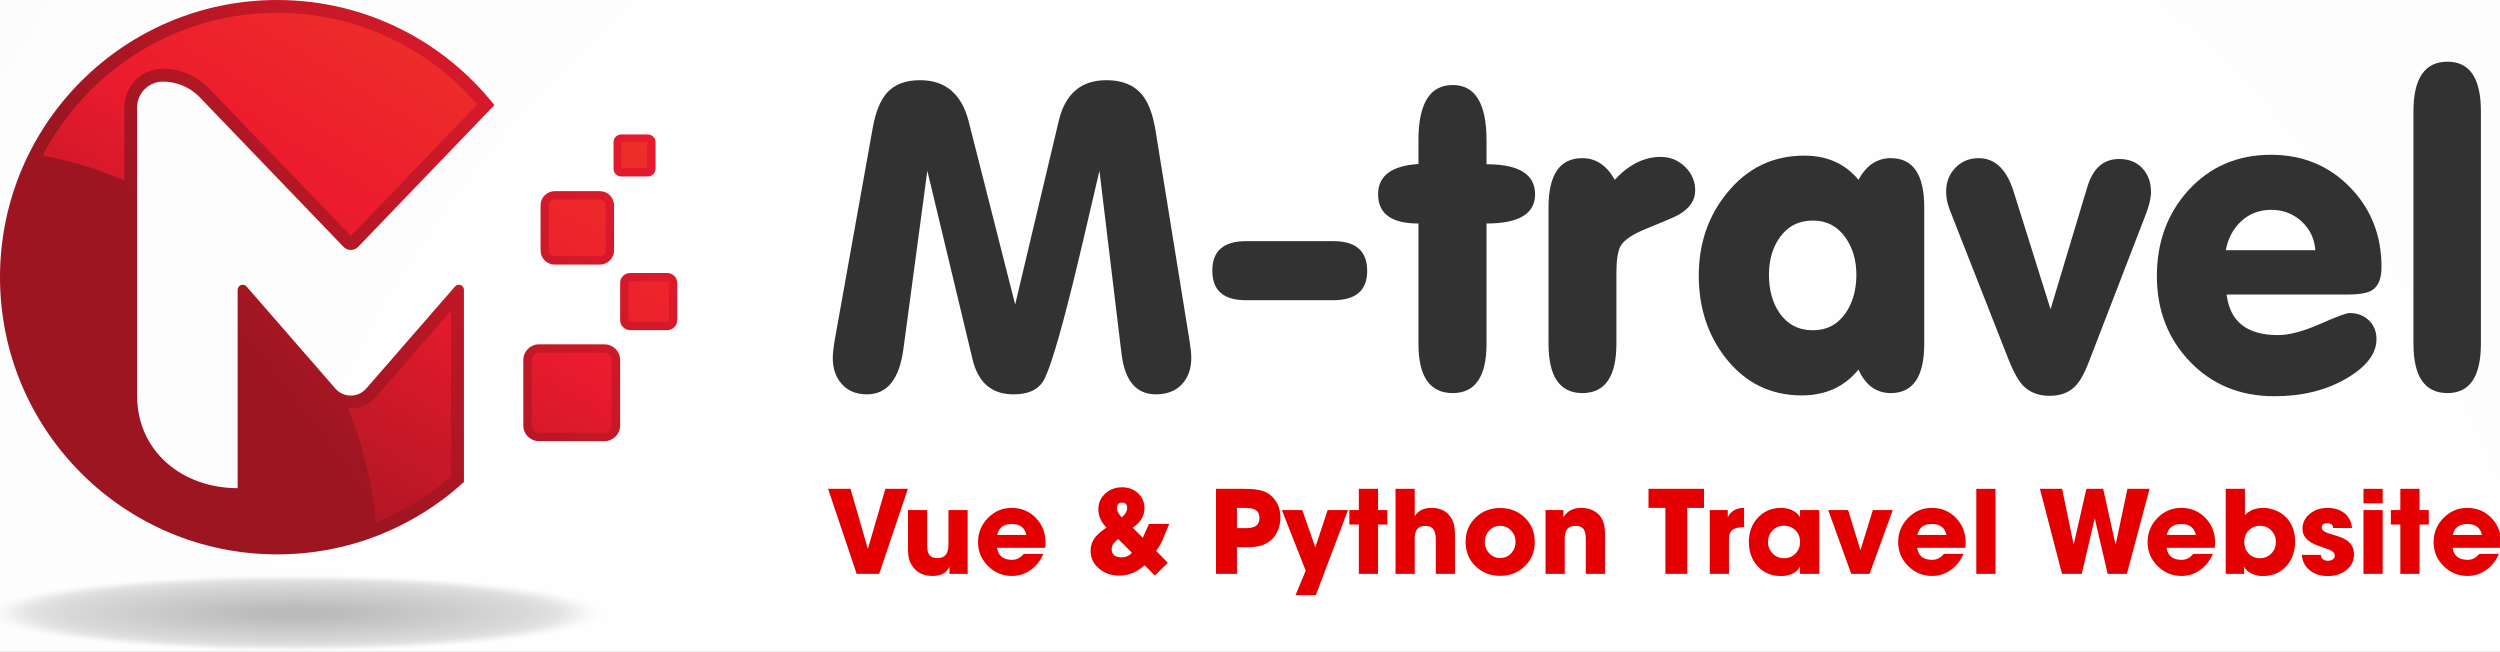 <?xml version="1.0" encoding="utf-8"?>
<!-- Generator: Adobe Illustrator 16.0.0, SVG Export Plug-In . SVG Version: 6.00 Build 0)  -->
<!DOCTYPE svg PUBLIC "-//W3C//DTD SVG 1.1//EN" "http://www.w3.org/Graphics/SVG/1.1/DTD/svg11.dtd">
<svg version="1.1" xmlns="http://www.w3.org/2000/svg" xmlns:xlink="http://www.w3.org/1999/xlink" x="0px" y="0px"
	 width="506.719px" height="132.115px" viewBox="0 0 506.719 132.115" enable-background="new 0 0 506.719 132.115"
	 xml:space="preserve">
<rect x="0" y="0" width="506.719" height="132.115" fill="#808080" stroke="none"/>
<g id="Layer_3">
	<radialGradient id="SVGID_1_" cx="283.469" cy="181.601" r="535.571" gradientUnits="userSpaceOnUse">
		<stop  offset="0" style="stop-color:#FFFFFF"/>
		<stop  offset="0.594" style="stop-color:#FDFDFD"/>
		<stop  offset="0.808" style="stop-color:#F6F7F7"/>
		<stop  offset="0.96" style="stop-color:#EBEBEC"/>
		<stop  offset="1" style="stop-color:#E6E7E8"/>
	</radialGradient>
	<rect x="-116.531" y="-216.989" fill="url(#SVGID_1_)" width="800" height="800"/>
</g>
<g id="Layer_5">
	<g>
		<g opacity="0.3">
			<ellipse opacity="0" fill="#A6A8AB" cx="59.897" cy="124.258" rx="63.304" ry="7.857"/>
			<ellipse opacity="0.01" fill="#A5A7AA" cx="59.897" cy="124.257" rx="62.761" ry="7.791"/>
			<ellipse opacity="0.02" fill="#A3A5A8" cx="59.897" cy="124.257" rx="62.219" ry="7.723"/>
			<ellipse opacity="0.03" fill="#A2A4A7" cx="59.897" cy="124.258" rx="61.676" ry="7.655"/>
			<ellipse opacity="0.04" fill="#A1A3A5" cx="59.897" cy="124.258" rx="61.133" ry="7.587"/>
			<ellipse opacity="0.05" fill="#A0A1A4" cx="59.897" cy="124.258" rx="60.59" ry="7.521"/>
			<ellipse opacity="0.059" fill="#9EA0A3" cx="59.897" cy="124.258" rx="60.047" ry="7.453"/>
			<ellipse opacity="0.069" fill="#9D9FA1" cx="59.897" cy="124.258" rx="59.505" ry="7.386"/>
			<ellipse opacity="0.079" fill="#9C9DA0" cx="59.897" cy="124.258" rx="58.962" ry="7.318"/>
			<ellipse opacity="0.089" fill="#9A9C9F" cx="59.897" cy="124.258" rx="58.419" ry="7.251"/>
			<ellipse opacity="0.099" fill="#999A9D" cx="59.897" cy="124.258" rx="57.876" ry="7.184"/>
			<ellipse opacity="0.109" fill="#98999C" cx="59.897" cy="124.258" rx="57.333" ry="7.116"/>
			<ellipse opacity="0.119" fill="#96989A" cx="59.897" cy="124.258" rx="56.791" ry="7.049"/>
			<ellipse opacity="0.129" fill="#959699" cx="59.897" cy="124.258" rx="56.248" ry="6.981"/>
			<ellipse opacity="0.139" fill="#949598" cx="59.897" cy="124.258" rx="55.705" ry="6.914"/>
			<ellipse opacity="0.148" fill="#939496" cx="59.897" cy="124.258" rx="55.162" ry="6.847"/>
			<ellipse opacity="0.158" fill="#919295" cx="59.897" cy="124.258" rx="54.619" ry="6.779"/>
			<ellipse opacity="0.168" fill="#909194" cx="59.897" cy="124.258" rx="54.076" ry="6.712"/>
			<ellipse opacity="0.178" fill="#8F9092" cx="59.897" cy="124.258" rx="53.533" ry="6.645"/>
			<ellipse opacity="0.188" fill="#8D8E91" cx="59.897" cy="124.258" rx="52.99" ry="6.577"/>
			<ellipse opacity="0.198" fill="#8C8D8F" cx="59.897" cy="124.258" rx="52.448" ry="6.51"/>
			<ellipse opacity="0.208" fill="#8B8C8E" cx="59.897" cy="124.258" rx="51.905" ry="6.442"/>
			<ellipse opacity="0.218" fill="#898A8D" cx="59.897" cy="124.258" rx="51.362" ry="6.375"/>
			<ellipse opacity="0.228" fill="#88898B" cx="59.897" cy="124.258" rx="50.819" ry="6.308"/>
			<ellipse opacity="0.238" fill="#87878A" cx="59.897" cy="124.258" rx="50.276" ry="6.24"/>
			<ellipse opacity="0.247" fill="#868689" cx="59.897" cy="124.258" rx="49.734" ry="6.173"/>
			<ellipse opacity="0.257" fill="#848587" cx="59.897" cy="124.258" rx="49.191" ry="6.105"/>
			<ellipse opacity="0.267" fill="#838386" cx="59.897" cy="124.258" rx="48.648" ry="6.038"/>
			<ellipse opacity="0.277" fill="#828284" cx="59.897" cy="124.258" rx="48.105" ry="5.971"/>
			<ellipse opacity="0.287" fill="#808183" cx="59.897" cy="124.258" rx="47.563" ry="5.903"/>
			<ellipse opacity="0.297" fill="#7F7F82" cx="59.897" cy="124.258" rx="47.02" ry="5.836"/>
			<ellipse opacity="0.307" fill="#7E7E80" cx="59.897" cy="124.258" rx="46.477" ry="5.769"/>
			<ellipse opacity="0.317" fill="#7C7D7F" cx="59.897" cy="124.258" rx="45.934" ry="5.701"/>
			<ellipse opacity="0.327" fill="#7B7B7E" cx="59.897" cy="124.258" rx="45.391" ry="5.634"/>
			<ellipse opacity="0.337" fill="#7A7A7C" cx="59.897" cy="124.258" rx="44.848" ry="5.566"/>
			<ellipse opacity="0.346" fill="#79797B" cx="59.897" cy="124.258" rx="44.306" ry="5.499"/>
			<ellipse opacity="0.356" fill="#777779" cx="59.897" cy="124.258" rx="43.763" ry="5.432"/>
			<ellipse opacity="0.366" fill="#767678" cx="59.897" cy="124.258" rx="43.22" ry="5.365"/>
			<ellipse opacity="0.376" fill="#757477" cx="59.897" cy="124.258" rx="42.677" ry="5.297"/>
			<ellipse opacity="0.386" fill="#737375" cx="59.897" cy="124.258" rx="42.134" ry="5.229"/>
			<ellipse opacity="0.396" fill="#727274" cx="59.897" cy="124.258" rx="41.591" ry="5.162"/>
			<ellipse opacity="0.406" fill="#717073" cx="59.897" cy="124.258" rx="41.049" ry="5.095"/>
			<ellipse opacity="0.416" fill="#706F71" cx="59.897" cy="124.258" rx="40.506" ry="5.027"/>
			<ellipse opacity="0.426" fill="#6E6E70" cx="59.897" cy="124.258" rx="39.963" ry="4.96"/>
			<ellipse opacity="0.436" fill="#6D6C6E" cx="59.897" cy="124.258" rx="39.42" ry="4.893"/>
			<ellipse opacity="0.446" fill="#6C6B6D" cx="59.897" cy="124.258" rx="38.877" ry="4.825"/>
			<ellipse opacity="0.455" fill="#6A6A6C" cx="59.897" cy="124.258" rx="38.334" ry="4.758"/>
			<ellipse opacity="0.465" fill="#69686A" cx="59.897" cy="124.258" rx="37.792" ry="4.69"/>
			<ellipse opacity="0.475" fill="#686769" cx="59.897" cy="124.258" rx="37.249" ry="4.623"/>
			<ellipse opacity="0.485" fill="#666668" cx="59.897" cy="124.258" rx="36.706" ry="4.556"/>
			<ellipse opacity="0.495" fill="#656466" cx="59.897" cy="124.258" rx="36.163" ry="4.489"/>
			<ellipse opacity="0.505" fill="#646365" cx="59.897" cy="124.258" rx="35.62" ry="4.421"/>
			<ellipse opacity="0.515" fill="#636163" cx="59.897" cy="124.258" rx="35.078" ry="4.354"/>
			<ellipse opacity="0.525" fill="#616062" cx="59.897" cy="124.258" rx="34.535" ry="4.286"/>
			<ellipse opacity="0.535" fill="#605F61" cx="59.897" cy="124.258" rx="33.992" ry="4.219"/>
			<ellipse opacity="0.545" fill="#5F5D5F" cx="59.897" cy="124.258" rx="33.449" ry="4.152"/>
			<ellipse opacity="0.554" fill="#5D5C5E" cx="59.897" cy="124.258" rx="32.906" ry="4.084"/>
			<ellipse opacity="0.564" fill="#5C5B5D" cx="59.897" cy="124.258" rx="32.363" ry="4.017"/>
			<ellipse opacity="0.574" fill="#5B595B" cx="59.897" cy="124.258" rx="31.82" ry="3.949"/>
			<ellipse opacity="0.584" fill="#59585A" cx="59.897" cy="124.258" rx="31.278" ry="3.882"/>
			<ellipse opacity="0.594" fill="#585758" cx="59.897" cy="124.258" rx="30.735" ry="3.814"/>
			<ellipse opacity="0.604" fill="#575557" cx="59.897" cy="124.258" rx="30.192" ry="3.748"/>
			<ellipse opacity="0.614" fill="#565456" cx="59.897" cy="124.258" rx="29.649" ry="3.68"/>
			<ellipse opacity="0.624" fill="#545354" cx="59.897" cy="124.258" rx="29.106" ry="3.612"/>
			<ellipse opacity="0.634" fill="#535153" cx="59.897" cy="124.258" rx="28.563" ry="3.545"/>
			<ellipse opacity="0.644" fill="#525052" cx="59.897" cy="124.258" rx="28.021" ry="3.478"/>
			<ellipse opacity="0.653" fill="#504E50" cx="59.897" cy="124.258" rx="27.478" ry="3.41"/>
			<ellipse opacity="0.663" fill="#4F4D4F" cx="59.897" cy="124.258" rx="26.935" ry="3.343"/>
			<ellipse opacity="0.673" fill="#4E4C4D" cx="59.897" cy="124.258" rx="26.392" ry="3.276"/>
			<ellipse opacity="0.683" fill="#4D4A4C" cx="59.897" cy="124.258" rx="25.849" ry="3.208"/>
			<ellipse opacity="0.693" fill="#4B494B" cx="59.897" cy="124.258" rx="25.307" ry="3.141"/>
			<ellipse opacity="0.703" fill="#4A4849" cx="59.897" cy="124.258" rx="24.764" ry="3.073"/>
			<ellipse opacity="0.713" fill="#494648" cx="59.897" cy="124.258" rx="24.221" ry="3.006"/>
			<ellipse opacity="0.723" fill="#474547" cx="59.897" cy="124.258" rx="23.678" ry="2.939"/>
			<ellipse opacity="0.733" fill="#464445" cx="59.897" cy="124.258" rx="23.135" ry="2.872"/>
			<ellipse opacity="0.743" fill="#454244" cx="59.897" cy="124.258" rx="22.593" ry="2.804"/>
			<ellipse opacity="0.752" fill="#434142" cx="59.897" cy="124.258" rx="22.049" ry="2.737"/>
			<ellipse opacity="0.762" fill="#424041" cx="59.897" cy="124.258" rx="21.507" ry="2.669"/>
			<ellipse opacity="0.772" fill="#413E40" cx="59.897" cy="124.258" rx="20.964" ry="2.602"/>
			<ellipse opacity="0.782" fill="#403D3E" cx="59.897" cy="124.258" rx="20.421" ry="2.535"/>
			<ellipse opacity="0.792" fill="#3E3B3D" cx="59.897" cy="124.258" rx="19.878" ry="2.467"/>
			<ellipse opacity="0.802" fill="#3D3A3C" cx="59.897" cy="124.258" rx="19.335" ry="2.4"/>
			<ellipse opacity="0.812" fill="#3C393A" cx="59.897" cy="124.258" rx="18.792" ry="2.333"/>
			<ellipse opacity="0.822" fill="#3A3739" cx="59.897" cy="124.258" rx="18.25" ry="2.265"/>
			<ellipse opacity="0.832" fill="#393637" cx="59.897" cy="124.258" rx="17.707" ry="2.197"/>
			<ellipse opacity="0.842" fill="#383536" cx="59.897" cy="124.258" rx="17.164" ry="2.13"/>
			<ellipse opacity="0.852" fill="#363335" cx="59.897" cy="124.258" rx="16.621" ry="2.063"/>
			<ellipse opacity="0.861" fill="#353233" cx="59.897" cy="124.258" rx="16.078" ry="1.996"/>
			<ellipse opacity="0.871" fill="#343132" cx="59.897" cy="124.258" rx="15.535" ry="1.928"/>
			<ellipse opacity="0.881" fill="#332F31" cx="59.897" cy="124.258" rx="14.993" ry="1.861"/>
			<ellipse opacity="0.891" fill="#312E2F" cx="59.897" cy="124.258" rx="14.45" ry="1.793"/>
			<ellipse opacity="0.901" fill="#302D2E" cx="59.897" cy="124.258" rx="13.907" ry="1.726"/>
			<ellipse opacity="0.911" fill="#2F2B2C" cx="59.897" cy="124.258" rx="13.364" ry="1.659"/>
			<ellipse opacity="0.921" fill="#2D2A2B" cx="59.897" cy="124.258" rx="12.821" ry="1.591"/>
			<ellipse opacity="0.931" fill="#2C282A" cx="59.897" cy="124.258" rx="12.279" ry="1.524"/>
			<ellipse opacity="0.941" fill="#2B2728" cx="59.897" cy="124.258" rx="11.736" ry="1.457"/>
			<ellipse opacity="0.951" fill="#292627" cx="59.897" cy="124.258" rx="11.193" ry="1.389"/>
			<ellipse opacity="0.96" fill="#282426" cx="59.897" cy="124.258" rx="10.65" ry="1.322"/>
			<ellipse opacity="0.97" fill="#272324" cx="59.897" cy="124.258" rx="10.107" ry="1.254"/>
			<ellipse opacity="0.98" fill="#262223" cx="59.897" cy="124.258" rx="9.564" ry="1.187"/>
			<ellipse opacity="0.99" fill="#242021" cx="59.897" cy="124.258" rx="9.022" ry="1.12"/>
			<ellipse fill="#231F20" cx="59.897" cy="124.258" rx="8.479" ry="1.052"/>
		</g>
		<g>
			<g>
				<linearGradient id="SVGID_2_" gradientUnits="userSpaceOnUse" x1="207.723" y1="-61.902" x2="43.73" y2="65.884">
					<stop  offset="0" style="stop-color:#EE4023"/>
					<stop  offset="0.522" style="stop-color:#EC1B2E"/>
					<stop  offset="1" style="stop-color:#9C1521"/>
				</linearGradient>
				<path fill="url(#SVGID_2_)" d="M33.023,16.541h0.002c2.75,0,5.389,1.093,7.332,3.042l29.218,30.399
					c0.822,0.908,2.248,0.908,3.069,0l27.563-28.685C89.915,8.329,74.025,0,56.184,0C25.153,0,0,25.154,0,56.183
					c0,31.028,25.153,56.182,56.184,56.182c14.58,0,27.864-5.557,37.85-14.666v-38.94c0-0.923-1.117-1.386-1.77-0.732L74.225,78.754
					c-1.65,1.898-4.598,1.898-6.25,0L49.937,58.027c-0.653-0.654-1.77-0.191-1.77,0.732v40.186
					c-11.253,0-20.375-7.495-20.375-18.749V21.771C27.792,18.883,30.135,16.541,33.023,16.541z"/>
				<linearGradient id="SVGID_3_" gradientUnits="userSpaceOnUse" x1="241.628" y1="-18.377" x2="77.644" y2="109.404">
					<stop  offset="0" style="stop-color:#EE4023"/>
					<stop  offset="0.522" style="stop-color:#EC1B2E"/>
					<stop  offset="1" style="stop-color:#9C1521"/>
				</linearGradient>
				<path fill="url(#SVGID_3_)" d="M122.525,69.794h-13.288c-1.749,0-3.168,1.419-3.168,3.168V86.25c0,1.75,1.419,3.168,3.168,3.168
					h13.288c1.751,0,3.168-1.419,3.168-3.168V72.963C125.694,71.213,124.276,69.794,122.525,69.794z"/>
				<linearGradient id="SVGID_4_" gradientUnits="userSpaceOnUse" x1="226.017" y1="-38.747" x2="62.023" y2="89.042">
					<stop  offset="0" style="stop-color:#EE4023"/>
					<stop  offset="0.522" style="stop-color:#EC1B2E"/>
					<stop  offset="1" style="stop-color:#9C1521"/>
				</linearGradient>
				<path fill="url(#SVGID_4_)" d="M112.441,53.636h9.147c1.586,0,2.874-1.287,2.874-2.874v-9.146c0-1.586-1.287-2.874-2.874-2.874
					h-9.147c-1.587,0-2.873,1.288-2.873,2.874v9.146C109.568,52.349,110.854,53.636,112.441,53.636z"/>
				<linearGradient id="SVGID_5_" gradientUnits="userSpaceOnUse" x1="238.018" y1="-21.888" x2="74.026" y2="105.897">
					<stop  offset="0" style="stop-color:#EE4023"/>
					<stop  offset="0.522" style="stop-color:#EC1B2E"/>
					<stop  offset="1" style="stop-color:#9C1521"/>
				</linearGradient>
				<path fill="url(#SVGID_5_)" d="M135.25,55.336h-7.532c-1.118,0-2.024,0.904-2.024,2.022v7.533c0,1.117,0.907,2.022,2.024,2.022
					h7.532c1.117,0,2.023-0.906,2.023-2.022v-7.533C137.273,56.24,136.367,55.336,135.25,55.336z"/>
				<linearGradient id="SVGID_6_" gradientUnits="userSpaceOnUse" x1="223.122" y1="-42.131" x2="59.135" y2="85.651">
					<stop  offset="0" style="stop-color:#EE4023"/>
					<stop  offset="0.522" style="stop-color:#EC1B2E"/>
					<stop  offset="1" style="stop-color:#9C1521"/>
				</linearGradient>
				<path fill="url(#SVGID_6_)" d="M125.923,35.768h5.38c0.865,0,1.565-0.702,1.565-1.566v-5.381c0-0.864-0.7-1.566-1.565-1.566
					h-5.38c-0.866,0-1.567,0.702-1.567,1.566v5.381C124.356,35.066,125.057,35.768,125.923,35.768z"/>
			</g>
			<g>
				<linearGradient id="SVGID_7_" gradientUnits="userSpaceOnUse" x1="138.848" y1="-6.449" x2="62.178" y2="120.862">
					<stop  offset="0" style="stop-color:#EE4023"/>
					<stop  offset="0.522" style="stop-color:#EC1B2E"/>
					<stop  offset="1" style="stop-color:#9C1521"/>
				</linearGradient>
				<path fill="url(#SVGID_7_)" d="M71.1,82.778c-0.19,0-0.372-0.044-0.56-0.06c2.948,7.303,4.881,15.089,5.61,23.182
					c5.538-2.223,10.709-5.366,15.283-9.365V62.942L76.187,80.462C74.905,81.935,73.051,82.778,71.1,82.778z"/>
				<linearGradient id="SVGID_8_" gradientUnits="userSpaceOnUse" x1="90.065" y1="-35.83" x2="13.393" y2="91.483">
					<stop  offset="0" style="stop-color:#EE4023"/>
					<stop  offset="0.522" style="stop-color:#EC1B2E"/>
					<stop  offset="1" style="stop-color:#9C1521"/>
				</linearGradient>
				<path fill="url(#SVGID_8_)" d="M56.184,2.601c-20.657,0-38.608,11.756-47.549,28.921c5.736,1.101,11.281,2.79,16.558,5.031
					V21.772c0-4.318,3.513-7.833,7.833-7.833c3.416,0,6.759,1.387,9.206,3.843l28.877,30.046l25.617-26.66
					C86.516,9.339,71.866,2.601,56.184,2.601z"/>
				<linearGradient id="SVGID_9_" gradientUnits="userSpaceOnUse" x1="160.028" y1="6.305" x2="83.358" y2="133.615">
					<stop  offset="0" style="stop-color:#EE4023"/>
					<stop  offset="0.522" style="stop-color:#EC1B2E"/>
					<stop  offset="1" style="stop-color:#9C1521"/>
				</linearGradient>
				<path fill="url(#SVGID_9_)" d="M122.525,71.497h-13.288c-0.806,0-1.463,0.66-1.463,1.468V86.25c0,0.806,0.657,1.466,1.463,1.466
					h13.288c0.808,0,1.465-0.66,1.465-1.466V72.964C123.991,72.157,123.333,71.497,122.525,71.497z"/>
				<linearGradient id="SVGID_10_" gradientUnits="userSpaceOnUse" x1="145.893" y1="-1.759" x2="69.221" y2="125.556">
					<stop  offset="0" style="stop-color:#EE4023"/>
					<stop  offset="0.522" style="stop-color:#EC1B2E"/>
					<stop  offset="1" style="stop-color:#9C1521"/>
				</linearGradient>
				<path fill="url(#SVGID_10_)" d="M112.441,51.934h9.147c0.644,0,1.17-0.527,1.17-1.17v-9.146c0-0.644-0.526-1.171-1.17-1.171
					h-9.147c-0.645,0-1.168,0.527-1.168,1.171v9.146C111.272,51.407,111.796,51.934,112.441,51.934z"/>
				<linearGradient id="SVGID_11_" gradientUnits="userSpaceOnUse" x1="162.807" y1="9.113" x2="86.138" y2="136.421">
					<stop  offset="0" style="stop-color:#EE4023"/>
					<stop  offset="0.522" style="stop-color:#EC1B2E"/>
					<stop  offset="1" style="stop-color:#9C1521"/>
				</linearGradient>
				<path fill="url(#SVGID_11_)" d="M135.25,57.037h-7.532c-0.176,0-0.32,0.144-0.32,0.322v7.531c0,0.178,0.144,0.322,0.32,0.322
					h7.532c0.176,0,0.318-0.145,0.318-0.322v-7.531C135.568,57.181,135.427,57.037,135.25,57.037z"/>
				<linearGradient id="SVGID_12_" gradientUnits="userSpaceOnUse" x1="148.177" y1="-1.151" x2="71.002" y2="126.996">
					<stop  offset="0" style="stop-color:#EE4023"/>
					<stop  offset="0.522" style="stop-color:#EC1B2E"/>
					<stop  offset="1" style="stop-color:#9C1521"/>
				</linearGradient>
				<rect x="125.923" y="28.821" fill="url(#SVGID_12_)" width="5.246" height="5.243"/>
			</g>
		</g>
	</g>
	<g>
		<path fill="#323232" d="M186.469,16.253c5.167,0,8.46,2.798,9.88,8.392l9.413,37.077l8.818-37.159
			c1.306-5.54,4.529-8.31,9.669-8.31c3.152,0,5.538,0.952,7.157,2.854c1.334,1.562,2.271,4.019,2.811,7.369l6.901,42.678
			c0.227,1.392,0.34,2.513,0.34,3.365c0,2.243-0.639,4.04-1.917,5.388c-1.278,1.349-3.024,2.023-5.239,2.023
			c-4.004,0-6.333-2.754-6.985-8.263l-4.472-37.055c-2.811,12.125-4.529,19.422-5.154,21.892
			c-2.953,12.011-5.068,18.982-6.346,20.913c-1.107,1.675-3.081,2.513-5.92,2.513c-4.401,0-7.17-2.371-8.305-7.113l-9.158-38.205
			l-4.855,36.161c-0.824,6.105-3.294,9.158-7.411,9.158c-2.158,0-3.862-0.71-5.111-2.13c-1.193-1.334-1.789-3.095-1.789-5.281
			c0-0.937,0.17-2.357,0.511-4.259l7.58-42.294c0.567-3.18,1.49-5.522,2.768-7.028C181.188,17.148,183.46,16.253,186.469,16.253z"/>
		<path fill="#323232" d="M252.491,60.848c-4.515,0-6.772-2.002-6.772-6.006c0-3.975,2.285-5.963,6.857-5.963h17.718
			c4.543,0,6.815,2.017,6.815,6.048c0,3.947-2.3,5.92-6.9,5.92H252.491z"/>
		<path fill="#323232" d="M287.502,45.301c-5.452,0-8.178-1.973-8.178-5.92c0-3.748,2.726-5.792,8.178-6.133
			c0-0.426,0-1.178,0-2.257c0-1.079,0-1.931,0-2.556c0-7.467,2.313-11.202,6.941-11.202c4.572,0,6.857,3.734,6.857,11.202
			c0,0.625,0,1.484,0,2.577c0,1.093,0,1.853,0,2.278c6.561,0,9.84,2.031,9.84,6.091c0,3.947-3.279,5.92-9.84,5.92v24.363
			c0,6.673-2.285,10.009-6.857,10.009c-4.629,0-6.941-3.336-6.941-10.009V45.301z"/>
		<path fill="#323232" d="M313.867,69.664V42.021c0-6.644,2.285-9.966,6.857-9.966c2.754,0,4.94,1.463,6.56,4.387
			c2.867-3.094,5.977-4.643,9.327-4.643c1.902,0,3.542,0.667,4.92,2.002c1.377,1.335,2.065,2.939,2.065,4.813
			c0,1.959-1.107,3.592-3.322,4.898c-0.568,0.341-2.811,1.307-6.729,2.896c-2.698,1.107-4.387,2.257-5.068,3.45
			c-0.568,1.022-0.852,2.854-0.852,5.494v14.311c0,6.673-2.3,10.009-6.9,10.009C316.152,79.673,313.867,76.337,313.867,69.664z"/>
		<path fill="#323232" d="M376.691,74.903c-2.84,3.492-6.674,5.239-11.5,5.239c-6.304,0-11.443-2.527-15.419-7.582
			c-3.635-4.657-5.451-10.222-5.451-16.696c0-6.502,1.916-12.096,5.749-16.781c4.089-5.026,9.3-7.539,15.632-7.539
			c4.628,0,8.291,1.633,10.989,4.898c1.59-2.924,3.775-4.387,6.559-4.387c4.515,0,6.772,3.322,6.772,9.966v27.643
			c0,6.673-2.258,10.009-6.772,10.009C380.296,79.673,378.11,78.083,376.691,74.903z M358.546,55.694
			c0,3.039,0.695,5.594,2.087,7.667c1.618,2.385,3.89,3.578,6.814,3.578c2.868,0,5.111-1.207,6.729-3.621
			c1.392-2.101,2.088-4.643,2.088-7.624c0-2.924-0.725-5.423-2.173-7.496c-1.618-2.328-3.833-3.493-6.645-3.493
			c-2.868,0-5.11,1.15-6.729,3.45C359.27,50.199,358.546,52.712,358.546,55.694z"/>
		<path fill="#323232" d="M394.452,38.87c0-1.93,0.624-3.549,1.874-4.855c1.249-1.306,2.825-1.959,4.728-1.959
			c3.294,0,5.65,2.243,7.07,6.729l7.497,23.895l7.453-24.789c1.136-3.776,3.279-5.665,6.432-5.665c1.987,0,3.563,0.625,4.728,1.874
			c1.164,1.25,1.746,2.868,1.746,4.855c0,1.165-0.355,2.669-1.064,4.515L423.33,73.498c-0.881,2.272-1.804,3.891-2.769,4.855
			c-1.278,1.249-2.981,1.874-5.111,1.874c-2.243,0-4.032-0.681-5.366-2.044c-0.966-0.994-1.932-2.697-2.896-5.111l-11.969-30.454
			C394.708,41.313,394.452,40.063,394.452,38.87z"/>
		<path fill="#323232" d="M451.313,59.698c0.652,5.48,4.117,8.22,10.393,8.22c2.271,0,5.104-0.746,8.497-2.236
			c3.393-1.491,5.388-2.236,5.984-2.236c1.59,0,2.903,0.49,3.939,1.469c1.036,0.98,1.555,2.265,1.555,3.854
			c0,2.925-2.044,5.58-6.133,7.965c-4.089,2.385-8.944,3.578-14.567,3.578c-6.899,0-12.593-2.328-17.079-6.985
			c-4.487-4.657-6.729-10.449-6.729-17.378c0-6.871,2.115-12.65,6.346-17.335c4.401-4.827,9.995-7.241,16.782-7.241
			c6.389,0,11.72,2.187,15.993,6.559c4.273,4.373,6.41,9.769,6.41,16.186c0,2.3-0.625,3.862-1.874,4.685
			c-0.938,0.596-2.584,0.895-4.94,0.895H451.313z M451.143,50.71h18.144c-0.17-2.356-1.107-4.309-2.811-5.856
			c-1.704-1.547-3.734-2.321-6.091-2.321c-2.414,0-4.444,0.76-6.091,2.279C452.647,46.331,451.596,48.297,451.143,50.71z"/>
		<path fill="#323232" d="M489.177,22.557c0-6.701,2.301-10.052,6.9-10.052c4.515,0,6.772,3.351,6.772,10.052v47.107
			c0,6.673-2.258,10.009-6.772,10.009c-4.6,0-6.9-3.336-6.9-10.009V22.557z"/>
	</g>
	<g>
		<path fill="#E40000" d="M178.2,116.313h-4.566l-5.79-17.234h4.543l3.49,12.084h0.058l3.513-12.084h4.566L178.2,116.313z"/>
		<path fill="#E40000" d="M192.446,116.313v-1.375H192.4c-0.32,0.659-0.786,1.133-1.396,1.421c-0.526,0.25-1.186,0.375-1.979,0.375
			c-1.655,0-2.929-0.542-3.822-1.625c-0.488-0.606-0.813-1.235-0.973-1.887c-0.13-0.492-0.195-1.193-0.195-2.103v-7.73h3.891v7.15
			c0,0.834,0.13,1.448,0.389,1.842c0.32,0.493,0.885,0.739,1.694,0.739c1.487,0,2.231-0.875,2.231-2.626v-7.105h3.891v12.925
			H192.446z"/>
		<path fill="#E40000" d="M211.831,111.027h-9.75c0.244,1.629,1.259,2.444,3.044,2.444c0.93,0,1.72-0.402,2.369-1.205h3.982
			c-0.58,1.341-1.412,2.41-2.495,3.206c-1.152,0.841-2.438,1.262-3.856,1.262c-1.9,0-3.521-0.67-4.863-2.012
			c-1.351-1.334-2.025-2.944-2.025-4.832c0-1.895,0.66-3.52,1.979-4.877c1.335-1.379,2.948-2.069,4.84-2.069
			c1.968,0,3.612,0.69,4.932,2.069c1.29,1.357,1.934,3.02,1.934,4.991C211.922,110.375,211.892,110.717,211.831,111.027z
			 M208.032,108.424c-0.32-1.478-1.305-2.217-2.952-2.217c-1.648,0-2.632,0.739-2.952,2.217H208.032z"/>
		<path fill="#E40000" d="M235.655,109.379c-0.382,0.879-0.82,1.637-1.316,2.274l2.369,2.421l-2.644,2.592l-2.048-2.103
			c-0.801,0.689-1.594,1.205-2.38,1.546c-0.877,0.371-1.808,0.557-2.792,0.557c-1.526,0-2.854-0.447-3.982-1.341
			c-1.205-0.962-1.808-2.187-1.808-3.672c0-1.039,0.316-1.963,0.95-2.774c0.274-0.349,0.618-0.693,1.03-1.035
			c0.328-0.28,0.74-0.583,1.236-0.909c-1.099-1.114-1.648-2.357-1.648-3.729c0-1.288,0.48-2.356,1.442-3.206
			c0.931-0.826,2.052-1.239,3.364-1.239c1.259,0,2.323,0.391,3.192,1.171c0.9,0.811,1.351,1.834,1.351,3.069
			c0,0.841-0.222,1.603-0.664,2.285c-0.381,0.576-0.957,1.133-1.728,1.671l2.048,2.046l1.258-2.819h4.108L235.655,109.379z
			 M226.649,109.254c-0.419,0.333-0.721,0.618-0.904,0.853c-0.282,0.364-0.423,0.75-0.423,1.16c0,1.129,0.664,1.694,1.991,1.694
			c0.87,0,1.571-0.311,2.105-0.932L226.649,109.254z M227.451,101.876c-0.702,0-1.053,0.382-1.053,1.148
			c0,0.333,0.103,0.671,0.309,1.012c0.145,0.25,0.37,0.531,0.675,0.841c0.168-0.167,0.301-0.303,0.4-0.409
			c0.138-0.152,0.252-0.296,0.343-0.432c0.221-0.349,0.332-0.705,0.332-1.068C228.458,102.24,228.122,101.876,227.451,101.876z"/>
		<path fill="#E40000" d="M259.067,107.355c-0.336,0.864-0.793,1.554-1.373,2.069c-0.694,0.599-1.484,1.008-2.369,1.228
			c-0.679,0.174-1.575,0.261-2.689,0.261h-1.922v5.4h-4.245V99.08h5.675c0.549,0,1.011,0.012,1.385,0.034
			c0.519,0.03,0.992,0.083,1.419,0.159c1.053,0.182,1.899,0.538,2.541,1.069c1.357,1.144,2.037,2.664,2.037,4.558
			C259.525,105.741,259.372,106.56,259.067,107.355z M254.364,103.286c-0.442-0.227-1.114-0.341-2.014-0.341h-1.636v4.104h1.796
			c0.854,0,1.499-0.129,1.934-0.387c0.557-0.326,0.835-0.887,0.835-1.683C255.28,104.169,254.975,103.604,254.364,103.286z"/>
		<path fill="#E40000" d="M266.711,120.622h-4.12l2.06-4.957l-4.829-12.277h4.142l2.609,7.503h0.045l2.483-7.503h4.119
			L266.711,120.622z"/>
		<path fill="#E40000" d="M279.31,106.321v9.992h-3.891v-9.992h-1.922v-2.933h1.922V99.08h3.891v4.309h1.876v2.933H279.31z"/>
		<path fill="#E40000" d="M291.016,116.313v-7.025c0-0.811-0.137-1.436-0.412-1.875c-0.343-0.553-0.903-0.83-1.682-0.83
			c-0.786,0-1.358,0.243-1.717,0.728c-0.305,0.417-0.457,1.027-0.457,1.83v7.173h-3.891V99.08h3.891v5.502h0.045
			c0.32-0.569,0.802-0.993,1.442-1.273c0.549-0.243,1.186-0.364,1.911-0.364c1.54,0,2.719,0.474,3.535,1.421
			c0.558,0.637,0.916,1.383,1.076,2.24c0.068,0.341,0.11,0.743,0.126,1.205c0.007,0.182,0.015,0.395,0.022,0.637v7.867H291.016z"/>
		<path fill="#E40000" d="M309.061,114.756c-1.335,1.304-3.002,1.956-5,1.956c-1.999,0-3.662-0.652-4.989-1.956
			c-1.343-1.303-2.014-2.94-2.014-4.911c0-1.978,0.671-3.619,2.014-4.922c1.327-1.303,2.99-1.955,4.989-1.955
			c1.998,0,3.665,0.652,5,1.955c1.343,1.304,2.015,2.944,2.015,4.922C311.076,111.816,310.404,113.453,309.061,114.756z
			 M306.303,107.56c-0.603-0.651-1.35-0.978-2.242-0.978c-0.886,0-1.629,0.326-2.231,0.978c-0.588,0.629-0.882,1.391-0.882,2.285
			c0,0.887,0.294,1.648,0.882,2.285c0.603,0.645,1.346,0.966,2.231,0.966c0.893,0,1.64-0.322,2.242-0.966
			c0.588-0.636,0.882-1.398,0.882-2.285C307.185,108.951,306.891,108.189,306.303,107.56z"/>
		<path fill="#E40000" d="M321.419,116.313v-7.06c0-0.841-0.122-1.466-0.366-1.875c-0.313-0.53-0.869-0.796-1.671-0.796
			c-0.847,0-1.445,0.258-1.796,0.773c-0.29,0.425-0.435,1.069-0.435,1.933v7.025h-3.891v-12.925h3.627v1.375h0.058
			c0.747-1.212,1.926-1.819,3.535-1.819c1.32,0,2.43,0.375,3.33,1.125c0.564,0.47,0.969,1.103,1.213,1.898
			c0.19,0.622,0.286,1.375,0.286,2.262v8.083H321.419z"/>
		<path fill="#E40000" d="M341.983,102.945v13.369h-4.429v-13.369h-3.422V99.08h11.249v3.865H341.983z"/>
		<path fill="#E40000" d="M353.505,106.833c-0.999,0.03-1.724,0.182-2.174,0.455c-0.595,0.364-0.893,1.004-0.893,1.921v7.105h-3.891
			v-12.925h3.65v1.375h0.058c0.617-1.212,1.7-1.819,3.249-1.819V106.833z"/>
		<path fill="#E40000" d="M364.845,116.313v-1.398h-0.046c-0.327,0.622-0.873,1.095-1.636,1.421c-0.656,0.28-1.377,0.42-2.163,0.42
			c-1.96,0-3.551-0.671-4.771-2.012c-1.175-1.303-1.762-2.937-1.762-4.899c0-1.933,0.599-3.554,1.796-4.866
			c1.243-1.356,2.822-2.035,4.737-2.035c0.778,0,1.495,0.144,2.151,0.432c0.732,0.318,1.282,0.78,1.647,1.387h0.046v-1.375h3.891
			v12.925H364.845z M363.918,107.492c-0.618-0.622-1.399-0.933-2.346-0.933c-0.938,0-1.713,0.326-2.323,0.978
			c-0.595,0.629-0.893,1.414-0.893,2.353c0,0.902,0.31,1.667,0.928,2.296c0.633,0.637,1.403,0.955,2.312,0.955
			c0.938,0,1.716-0.314,2.334-0.943c0.61-0.629,0.915-1.413,0.915-2.353C364.845,108.898,364.537,108.113,363.918,107.492z"/>
		<path fill="#E40000" d="M378.943,116.313h-3.719l-4.669-12.925h4.028l2.483,8.06h0.046l2.494-8.06h4.028L378.943,116.313z"/>
		<path fill="#E40000" d="M398.328,111.027h-9.749c0.244,1.629,1.259,2.444,3.044,2.444c0.931,0,1.72-0.402,2.368-1.205h3.982
			c-0.58,1.341-1.411,2.41-2.494,3.206c-1.152,0.841-2.438,1.262-3.856,1.262c-1.899,0-3.521-0.67-4.863-2.012
			c-1.351-1.334-2.025-2.944-2.025-4.832c0-1.895,0.659-3.52,1.979-4.877c1.335-1.379,2.948-2.069,4.84-2.069
			c1.969,0,3.612,0.69,4.933,2.069c1.289,1.357,1.934,3.02,1.934,4.991C398.419,110.375,398.389,110.717,398.328,111.027z
			 M394.529,108.424c-0.32-1.478-1.305-2.217-2.952-2.217s-2.632,0.739-2.952,2.217H394.529z"/>
		<path fill="#E40000" d="M400.572,116.313V99.08h3.891v17.234H400.572z"/>
		<path fill="#E40000" d="M431.089,116.313h-3.891l-2.598-11.152h-0.046l-2.608,11.152h-4.005l-4.475-17.234h4.497l2.323,11.209
			h0.046l2.552-11.209h3.398l2.506,11.254h0.046l2.368-11.254h4.486L431.089,116.313z"/>
		<path fill="#E40000" d="M448.882,111.027h-9.749c0.244,1.629,1.259,2.444,3.044,2.444c0.931,0,1.72-0.402,2.368-1.205h3.982
			c-0.58,1.341-1.411,2.41-2.494,3.206c-1.152,0.841-2.438,1.262-3.856,1.262c-1.899,0-3.521-0.67-4.863-2.012
			c-1.351-1.334-2.025-2.944-2.025-4.832c0-1.895,0.659-3.52,1.979-4.877c1.335-1.379,2.948-2.069,4.84-2.069
			c1.969,0,3.612,0.69,4.933,2.069c1.289,1.357,1.934,3.02,1.934,4.991C448.974,110.375,448.944,110.717,448.882,111.027z
			 M445.083,108.424c-0.32-1.478-1.305-2.217-2.952-2.217s-2.632,0.739-2.952,2.217H445.083z"/>
		<path fill="#E40000" d="M463.427,114.722c-1.221,1.356-2.822,2.035-4.806,2.035c-0.74,0-1.442-0.144-2.105-0.432
			c-0.764-0.333-1.301-0.795-1.614-1.387h-0.046v1.375h-3.729V99.08h3.891v5.332c0.923-0.978,2.182-1.466,3.775-1.466
			c0.908,0,1.819,0.212,2.735,0.637c1.221,0.561,2.144,1.402,2.769,2.523c0.596,1.054,0.893,2.278,0.893,3.672
			C465.189,111.77,464.602,113.418,463.427,114.722z M460.383,107.538c-0.618-0.652-1.377-0.978-2.277-0.978
			c-0.915,0-1.686,0.315-2.312,0.944c-0.61,0.629-0.915,1.402-0.915,2.319c0,0.932,0.29,1.717,0.869,2.354
			c0.596,0.644,1.358,0.966,2.289,0.966s1.709-0.318,2.334-0.955c0.618-0.637,0.927-1.417,0.927-2.342
			C461.298,108.943,460.994,108.174,460.383,107.538z"/>
		<path fill="#E40000" d="M475.465,115.643c-1,0.743-2.213,1.114-3.64,1.114c-1.419,0-2.604-0.36-3.559-1.08
			c-1.015-0.765-1.595-1.834-1.739-3.206h3.868c0.114,0.796,0.606,1.193,1.476,1.193c0.336,0,0.637-0.083,0.904-0.25
			c0.305-0.189,0.458-0.443,0.458-0.762c0-0.401-0.206-0.731-0.618-0.989l-0.572-0.273l-2.254-0.807
			c-0.908-0.326-1.618-0.731-2.129-1.216c-0.648-0.606-0.973-1.326-0.973-2.16c0-1.281,0.526-2.327,1.579-3.138
			c0.969-0.75,2.125-1.125,3.468-1.125c1.365,0,2.49,0.337,3.375,1.012c0.954,0.72,1.491,1.743,1.614,3.069h-3.822
			c-0.023-0.652-0.428-0.978-1.213-0.978c-0.74,0-1.11,0.288-1.11,0.864c0,0.432,0.344,0.785,1.03,1.057
			c0.229,0.099,0.575,0.216,1.041,0.353c0.038,0.008,0.088,0.019,0.148,0.034l1.053,0.33c0.466,0.152,0.866,0.311,1.202,0.478
			c0.412,0.205,0.759,0.439,1.041,0.705c0.687,0.629,1.03,1.459,1.03,2.49C477.125,113.729,476.571,114.824,475.465,115.643z"/>
		<path fill="#E40000" d="M479.047,102.024V99.08h3.891v2.944H479.047z M479.047,116.313v-12.925h3.891v12.925H479.047z"/>
		<path fill="#E40000" d="M490.409,106.321v9.992h-3.891v-9.992h-1.922v-2.933h1.922V99.08h3.891v4.309h1.877v2.933H490.409z"/>
		<path fill="#E40000" d="M506.853,111.027h-9.749c0.244,1.629,1.259,2.444,3.044,2.444c0.931,0,1.72-0.402,2.368-1.205h3.982
			c-0.58,1.341-1.411,2.41-2.494,3.206c-1.152,0.841-2.438,1.262-3.856,1.262c-1.899,0-3.521-0.67-4.863-2.012
			c-1.351-1.334-2.025-2.944-2.025-4.832c0-1.895,0.659-3.52,1.979-4.877c1.335-1.379,2.948-2.069,4.84-2.069
			c1.969,0,3.612,0.69,4.933,2.069c1.289,1.357,1.934,3.02,1.934,4.991C506.945,110.375,506.915,110.717,506.853,111.027z
			 M503.054,108.424c-0.32-1.478-1.305-2.217-2.952-2.217s-2.632,0.739-2.952,2.217H503.054z"/>
	</g>
</g>
</svg>

